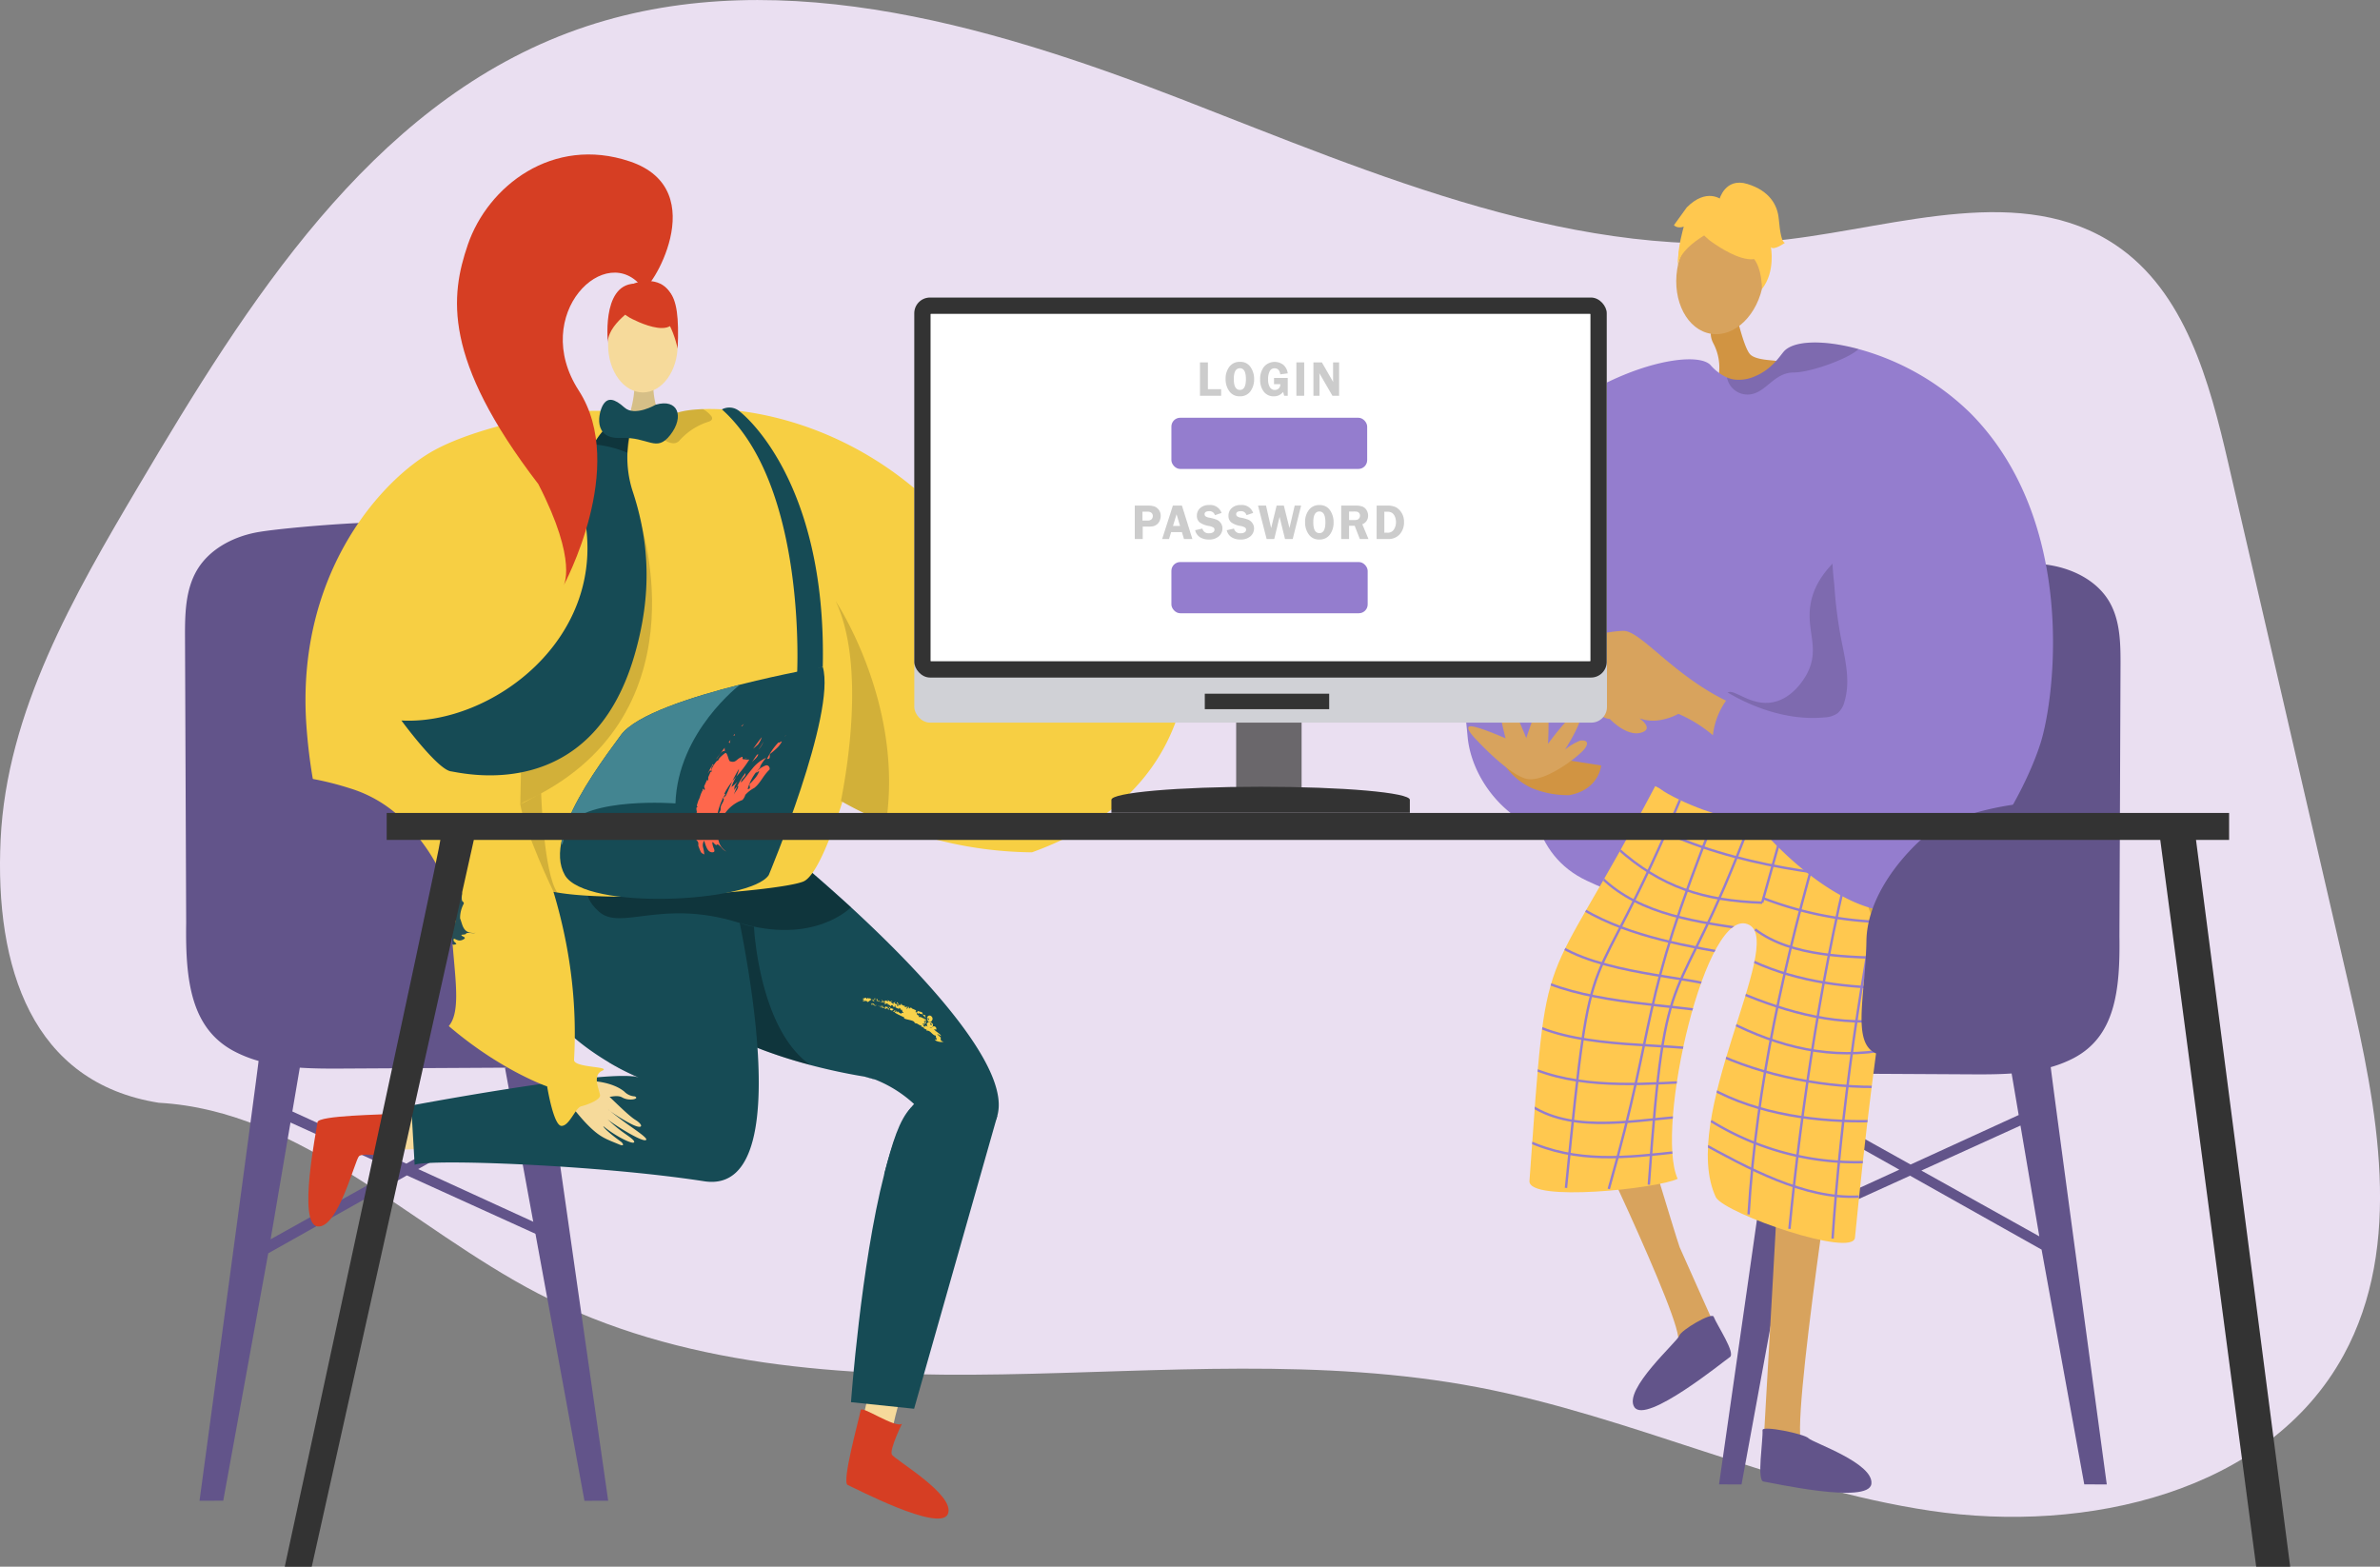 <svg xmlns="http://www.w3.org/2000/svg" xmlns:xlink="http://www.w3.org/1999/xlink" width="479.206" height="315.442" viewBox="0 0 479.206 315.442"><rect x="0" y="0" width="479.206" height="315.442" fill="#808080" stroke="none"/><defs><style>.a,.k,.r{fill:none;}.b{fill:#eadff1;}.c{fill:#62548a;}.d{fill:#d8a35d;}.e{fill:#d19442;}.f{fill:#ffc84f;}.g{fill:#947dce;}.h{clip-path:url(#a);}.i,.s{opacity:0.3;}.j{opacity:0.5;}.k{stroke:#947dce;stroke-miterlimit:10;stroke-width:0.484px;}.l{opacity:0.15;}.m,.t{fill:#f6da9b;}.n{fill:#d63e23;}.o{fill:#164b55;}.p{fill:#fff;}.q{fill:#f8d24b;}.r{stroke:#f8d24b;stroke-linecap:round;stroke-linejoin:round;}.t{fill-rule:evenodd;}.u{fill:#d6bf87;}.v{fill:#f7cf43;}.w{fill:#438591;}.x{fill:#fe674c;}.y{fill:#274e55;}.z{fill:#333;}.aa{fill:#6a676b;}.ab{fill:#d0d1d6;}.ac{fill:#ccc;}</style><clipPath id="a"><path class="a" d="M1122.629,445.933c1.551.748.956.674,2.616,1.588,11.694,6.445,27.982,8.157,40.794,9.23,4.521.378,5.811-.626,9.459.417.057.016.065-.349-.053.013-2.456,7.575-2.974,10-4.7,19.245-3.4,18.259-6.037,41.508-7.9,60.42-.4,4.082-25.868-4.7-27.985-8.08-7.588-15.932,13.878-51.008,6.718-54.874-8.71-4.7-19.089,41-14.434,51.106-3.942,1.976-30.148,4.762-29.838.435C1100.994,474.025,1099.156,490.44,1122.629,445.933Z" transform="translate(-1097.312 -445.933)"/></clipPath></defs><g transform="translate(-811.352 -298.961)"><path class="b" d="M843.334,521c-25.509-4.032-33.079-27.191-31.858-52.987s14.741-49.185,27.9-71.409c21.729-36.711,46.364-75.941,86.274-91.005,39.619-14.954,83.912-2.042,123.4,13.264s80.38,33.347,122.422,28.274c22.357-2.7,47.126-11.4,65.833,1.139,14.053,9.418,18.9,27.48,22.71,43.964l24.283,105.19c5.712,24.743,11.109,52.118-1.077,74.4-15.137,27.675-51.9,35.975-83.1,31.327s-60.216-18.969-91.2-24.874c-31.412-5.986-63.723-3.141-95.7-2.6S948.08,574.139,919.7,559.4c-25.573-13.287-47.6-36.8-76.37-38.4" transform="translate(0)"/><g transform="translate(1104.776 335.739)"><g transform="translate(52.697 177.853)"><path class="c" d="M1144.757,498.258c-.191,1.986-12.011,84.239-12.011,84.239l4.533.019,15.187-82.744Z" transform="translate(-1132.746 -498.258)"/></g><g transform="translate(59.813 76.599)"><path class="c" d="M1191.151,507l1.423,8.367-21.769,9.967-22.521-12.562-.948,1.684,21.2,11.915L1142.5,538.293l.7,1.779,27.5-12.489,26.486,14.884,8.592,47.263,4.533.019s-11.108-82.04-11.282-84.028h0a24.008,24.008,0,0,0,4.629-1.824c8.266-4.356,9.37-13.409,9.2-24.56q.11-27.2.221-54.4c.018-4.5-.031-9.255-2.363-13.1-2.318-3.824-6.6-6.126-10.983-7.024s-8.909-.563-13.365-.18l-23.1,73.012c-7.265,2.133-13.995,5.266-19.068,10.5a16.164,16.164,0,0,0-4.733,8.444,8.744,8.744,0,0,0,3.46,8.614c2.549,1.7,5.9,1.786,9.03,1.8l30.864.17C1185.575,507.191,1188.384,507.191,1191.151,507Zm1.783,10.485,3.793,22.309-23.749-13.247Z" transform="translate(-1139.354 -404.238)"/></g><path class="d" d="M1156.787,503.618s-10.72,69.013-7.889,70.379c5.077,2.482,25.04,10.8,2.677,7.915-11.572.008-10.582-2.486-10.641-4.651-.048-1.768,3.784-63.871,3.582-68.73-.045-1.088-.073-1.746-.073-1.746Z" transform="translate(-1079.42 -319.993)"/><g transform="translate(22.939 175.669)"><path class="d" d="M1105.114,503.122s23.374,48.251,21.446,50.733c-3.442,4.483-17.619,20.817,1.123,8.282,10.365-5.142,8.371-6.936,7.46-8.9-.743-1.607-6.223-13.891-8.2-18.334-.444-1-11.795-38.673-11.795-38.673Z" transform="translate(-1105.114 -496.23)"/><path class="c" d="M1132.9,545.135c-.379-.939-6.615,2.739-6.922,3.854s-11.373,10.835-9.036,14.367,18.043-9.289,19.233-10.084S1133.649,546.981,1132.9,545.135Z" transform="translate(-1104.229 -492.479)"/></g><path class="c" d="M1140.907,566.367c-.078-1.01,8.5.77,9.271,1.633s13.172,4.982,12.65,9.186-20.292-.289-21.712-.472S1141.06,568.352,1140.907,566.367Z" transform="translate(-1079.456 -315.189)"/><path class="e" d="M1136,356.684c.258.639,1.792,7.76,3.118,9.165s5.645,1.1,5.493,1.486-3.242,7.723-8.595,8.284-3.76-3.38-3.76-3.38a10.5,10.5,0,0,0-.542-8.6C1129.35,359.11,1136,356.684,1136,356.684Z" transform="translate(-1080.168 -331.298)"/><g transform="translate(42.449)"><ellipse class="d" cx="11.799" cy="8.765" rx="11.799" ry="8.765" transform="translate(0 29.077) rotate(-81.107)"/><g transform="translate(1.172)"><g transform="translate(0.655 3.126)"><path class="f" d="M1131.107,344.457s13.692,10.582,11.323-3.289C1140.791,331.572,1121.813,336.963,1131.107,344.457Z" transform="translate(-1124.648 -336.014)"/><path class="f" d="M1134.056,341.644s-9.161,3.577-9.129,8.629c0,0,.473-15,8.869-14.041s11.5,2.264,8.3,17.694C1142.1,353.926,1141.629,341.173,1134.056,341.644Z" transform="translate(-1124.927 -336)"/></g><path class="f" d="M1132.81,336.507s1.145-4.513,5.645-3.133,6.062,4.289,6.31,6.989.6,4.751,1.256,4.856c0,0-2.28,1.633-2.835.879,0,0,.969,4.938-1.8,8.424,0,0,.079-6.037-3.106-7.209S1132.81,336.507,1132.81,336.507Z" transform="translate(-1123.666 -333.111)"/><path class="f" d="M1133.891,336.344s-2.98-2.469-6.984,1.549l-2.588,3.58s.556.753,1.973.313c0,0-1.322,4.476-1.1,7.156l3.175-7.491Z" transform="translate(-1124.319 -332.92)"/></g></g><path class="g" d="M1187.606,454.248c-.631,4.531-8.268,7.3-13.918,14.992-2.738,3.729-10.068,6.691-16.583,6.931-16.008.615-28.985,2.123-48.268-6.931-22.179-10.413-5.144-49.012-6.428-53.362-1.687-5.747,29.525-22.385,31.547-23.053s32.922-2.59,33.813-2.293S1189.383,441.466,1187.606,454.248Z" transform="translate(-1082.772 -328.696)"/><g transform="translate(14.536 121.502)"><g class="h"><path class="f" d="M1122.629,445.933c1.551.748.956.674,2.616,1.588,11.694,6.445,27.982,8.157,40.794,9.23,4.521.378,5.811-.626,9.459.417.057.016.065-.349-.053.013-2.456,7.575-2.974,10-4.7,19.245-3.4,18.259-6.037,41.508-7.9,60.42-.4,4.082-25.868-4.7-27.985-8.08-7.588-15.932,13.878-51.008,6.718-54.874-8.71-4.7-19.089,41-14.434,51.106-3.942,1.976-30.148,4.762-29.838.435C1100.994,474.025,1099.156,490.44,1122.629,445.933Z" transform="translate(-1097.312 -445.933)"/><g class="i" transform="translate(46.125 7.624)"><path d="M1140.375,453.084s-.253.025-.233-.048S1140.378,453.08,1140.375,453.084Z" transform="translate(-1140.141 -453.012)"/><path class="j" d="M1140.435,453.084a206.561,206.561,0,0,0,22.176,3.121c4.785.336,5.835-.592,9.578.391.059.015.017-.2-.078.084a119.365,119.365,0,0,0-4.606,18.581,4.745,4.745,0,0,1-.731-.216,7.58,7.58,0,0,1-3.644-3.191,12.54,12.54,0,0,1-1.214-3.189A34.427,34.427,0,0,0,1140.435,453.084Z" transform="translate(-1140.118 -453.007)"/></g><path class="k" d="M1117.575,452.042c16.893,9.238,34.732,11,53.719,12.914" transform="translate(-1095.752 -445.463)"/><path class="k" d="M1142.891,468.516c-11.715-.406-20.353-3.09-29.122-10.97" transform="translate(-1096.045 -445.04)"/><path class="k" d="M1140.906,466.854a72.594,72.594,0,0,0,26.948,4.866" transform="translate(-1093.957 -444.323)"/><path class="k" d="M1109.426,461.579c7.319,8.537,19.109,10.259,29.562,11.805" transform="translate(-1096.38 -444.729)"/><g transform="translate(-2.986 1.333)"><g transform="translate(10.33)"><path class="k" d="M1127.7,447.171c-19.605,46.859-17.976,23.48-23.569,79.57" transform="translate(-1104.131 -447.171)"/><path class="k" d="M1133.658,451.317c-15.823,39.6-11.41,39.918-21.524,75.31" transform="translate(-1103.515 -446.852)"/><path class="k" d="M1140.063,452.637c-15.331,40.874-16.983,23.879-20.44,73.031" transform="translate(-1102.939 -446.75)"/><path class="k" d="M1145.115,453.521c-1.414,5.108-2.883,10.2-4.3,15.3" transform="translate(-1101.309 -446.682)"/><path class="k" d="M1152.886,454.9c-7.314,25.159-13.052,50.484-14.614,76.576" transform="translate(-1101.504 -446.576)"/><path class="k" d="M1159.231,455.754c-6.332,23.429-10.991,54.4-13.32,78.568" transform="translate(-1100.917 -446.511)"/><path class="k" d="M1165.637,456.682c-5.721,22.5-10.166,56.264-11.659,79.534" transform="translate(-1100.296 -446.439)"/></g><path class="k" d="M1104.147,466.877c9.016,6.671,20.738,9.018,31.51,10.922" transform="translate(-1093.8 -445.655)"/><path class="k" d="M1099.225,472.471c5.746,8.2,25.3,9.365,33.415,11.185" transform="translate(-1094.178 -445.225)"/><path class="k" d="M1095.661,480.1c8.977,6.357,25.773,6.925,36.136,8.348" transform="translate(-1094.453 -444.637)"/><path class="k" d="M1094.539,488.247c8.1,6.971,25.9,6.189,35.608,7.267" transform="translate(-1094.539 -444.011)"/><path class="k" d="M1095.086,497.358c9.728,5.481,22.579,4.775,33.309,4.229" transform="translate(-1094.497 -443.31)"/><path class="k" d="M1096.161,504.612c8.4,6.968,21.4,4.185,31.189,3.449" transform="translate(-1094.414 -442.752)"/><path class="k" d="M1096.761,512.183c10.079,4.676,20.146,3.479,30.837,2.273" transform="translate(-1094.368 -442.169)"/><path class="k" d="M1139.494,472.723c7.39,5.646,19.169,5.575,27.869,5.8" transform="translate(-1091.08 -445.205)"/><path class="k" d="M1137.631,478c9.006,4.529,19.087,6,29.043,6.1" transform="translate(-1091.224 -444.799)"/><path class="k" d="M1134.656,483.675c9.826,4.355,20.489,7.667,31.282,6.492" transform="translate(-1091.453 -444.363)"/><path class="k" d="M1132.82,489.036c10.061,5.453,20.527,8.569,31.948,6.929" transform="translate(-1091.594 -443.95)"/><path class="k" d="M1131.465,495.574c10.083,4.924,23.492,7.485,34.718,7.059" transform="translate(-1091.698 -443.447)"/><path class="k" d="M1131.084,502.367c9.57,5.359,21.875,6.965,32.734,6.664" transform="translate(-1091.727 -442.924)"/><path class="k" d="M1131.261,508.555a55.587,55.587,0,0,0,33.1,8.149" transform="translate(-1091.714 -442.448)"/><path class="k" d="M1129.113,512.423c9.558,5.239,21.132,11.628,32.06,11.044" transform="translate(-1091.879 -442.151)"/></g></g></g><path class="l" d="M1134.343,430.678c1.212-1.058,4.636,2.825,9.218,1.888,4.259-.871,6.592-5.31,6.885-5.885,2.6-5.114-.38-8.615.667-14.1.648-3.4,2.913-7.928,10.216-12.548,3.25,26.218,5,40.31,5,40.311h0l-27.207,2.332C1133.8,433.82,1133.588,431.337,1134.343,430.678Z" transform="translate(-1079.951 -327.963)"/><path class="g" d="M1201.233,443.71c-3.327,10.415-13.227,27.339-23.451,32.306a15.924,15.924,0,0,1-3.942,1.326c-12.277,2.42-33.2-16.516-41.755-36.211,2.663-4.048,1.039-5.2,3.7-9.248,6.224,4.32,14.273,7.322,21.923,6.6a5.052,5.052,0,0,0,2.637-.812,4.56,4.56,0,0,0,1.438-2.408c1.151-3.874.254-7.933-.525-11.778a87.169,87.169,0,0,1-1.528-11.593c-.047-.738-.732-5.814-.105-6.207-9.641,6.07-38.19-1.278-47.831,4.791-3.687,2.319,11.54,18.06,7.853,20.379-5.884,31.021-3.825,23.408-7.853,31.09-14.208,2.823-24.915-9-25.9-19.54-1.873-20.013-5.874-36.72,7.1-54.191,13.869-18.671,37.845-24.544,41.755-20.729a9.754,9.754,0,0,0,3.358,2.557,6.037,6.037,0,0,0,1.38.4,7.776,7.776,0,0,0,4.144-.594c3.486-1.39,5.194-4.213,5.926-5.035,1.978-2.239,7.964-2.42,15.067-.489a51.6,51.6,0,0,1,22.538,12.93C1208.708,399.032,1204.178,434.478,1201.233,443.71Z" transform="translate(-1083.814 -330.812)"/><path class="e" d="M1105.643,448.175a19.255,19.255,0,0,1-7.542-1.43,13.5,13.5,0,0,1-5.138-4.158l8.376-2.08,10.735,1.691S1111.69,447.07,1105.643,448.175Z" transform="translate(-1083.11 -324.849)"/><path class="d" d="M1087.66,438.093s6.176,6.7,9.817,7.672,10.727-4.551,11.832-6.046,0-1.755-.91-1.626a11.6,11.6,0,0,0-3.055,1.821s4.16-6.5,3.055-7.542-6.477,6.372-6.477,6.372.5-9.363-.61-9.429-3.771,8.282-3.771,8.282-3.446-8.866-5.007-8.866.845,8.907.845,8.907-6.046-2.667-7.217-2.406S1087.66,438.093,1087.66,438.093Z" transform="translate(-1083.656 -325.755)"/><path class="l" d="M1160.75,364.322c-2.19,2.016-9.757,4.712-13.073,4.712-4.217,0-5.7,4.516-9.4,4.441a4.193,4.193,0,0,1-4.043-3.439,6.037,6.037,0,0,0,1.38.4,7.776,7.776,0,0,0,4.144-.594c3.486-1.39,5.194-4.213,5.926-5.035C1147.661,362.572,1153.647,362.391,1160.75,364.322Z" transform="translate(-1079.935 -330.812)"/><path class="d" d="M1136.522,430.961c-.12-.058-.241-.116-.359-.174-10.489-5.246-16.884-13.876-20.268-13.876s-12.944,2.241-13.7,3.511,1.777,2.284,3.172,2.411a20.646,20.646,0,0,0,4.314-.508s-1.4,2.665-2.538,5.077,1.27,4.187,2.031,4.441c0,0,2.157,2.791,3.933,2.791,0,0,3.3,3.556,6.218,2.794s-.253-2.921-.253-2.921a7.93,7.93,0,0,0,4.06.381,12.249,12.249,0,0,0,3.807-1.27,27.733,27.733,0,0,1,6.938,4.309A14.957,14.957,0,0,1,1136.522,430.961Z" transform="translate(-1082.411 -326.664)"/><g transform="translate(81.394 124.669)"><path class="c" d="M1164.13,499.919c-7.437-.49-3.94-11.164-3.756-23.05.114-7.452,5.066-14.763,10.468-19.9a25.451,25.451,0,0,1,9.482-5.294,58.918,58.918,0,0,1,28.757-1.847S1223.157,503.812,1164.13,499.919Z" transform="translate(-1159.393 -448.874)"/></g></g><g transform="translate(848.607 330.065)"><g transform="translate(0 74.055)"><path class="c" d="M877.835,506.6l32.529-.179c3.3-.018,6.831-.1,9.517-1.9a9.217,9.217,0,0,0,3.646-9.08c-.526-3.367-2.549-6.383-4.988-8.9-5.347-5.519-12.44-8.821-20.1-11.07l-10.377-78.8c-4.7-.4-23.436,1.091-28.053,2.038s-9.132,3.372-11.575,7.4c-2.457,4.054-2.509,9.068-2.49,13.807q.116,28.67.233,57.34c-.178,11.752.985,21.293,9.7,25.883a25.248,25.248,0,0,0,4.878,1.923h0c-.184,2.095-11.89,88.561-11.89,88.561l4.777-.019L862.7,543.8l27.915-15.687L919.6,541.272l.738-1.875-27.447-12.566,22.346-12.557-1-1.776L890.5,525.738l-22.944-10.5,1.5-8.818C871.972,506.618,874.933,506.618,877.835,506.6Zm10.372,20.415-25.029,13.961,4-23.513Z" transform="translate(-845.946 -396.608)"/><g transform="translate(64.418 108.218)"><path class="c" d="M913.886,497.095c.2,2.094,12.659,88.785,12.659,88.785l-4.777.019-16.006-87.207Z" transform="translate(-905.762 -497.095)"/></g></g><g transform="translate(24.254)"><g transform="translate(108.895 242.977)"><path class="m" d="M981.572,557.012s-4.847,14.2-2.548,16.187c4.114,3.606,20.66,16.417.488,8.151-10.82-2.857-9.26-4.971-8.764-7.033.4-1.687,3.306-14.538,4.355-19.185.235-1.04.376-1.67.376-1.67Z" transform="translate(-969.522 -553.462)"/><path class="n" d="M972.484,562.6c.184-.975,6.995,3.758,8.313,2.74,0,0-2.549,5.2-2.047,6.212s12.848,8.105,11.288,11.953-18.9-5.3-20.177-5.821S972.122,564.519,972.484,562.6Z" transform="translate(-969.583 -552.769)"/></g><g transform="translate(0.575 193.154)"><path class="m" d="M894.553,514.385s-14.983-.7-16.256,2.061c-2.318,4.956-10.013,24.414-7.693,2.739-.27-11.188,2.195-10.278,4.314-10.376,1.732-.081,14.883-.873,19.639-1.16l1.708-.1Z" transform="translate(-868.911 -507.172)"/><path class="n" d="M886.066,507.2c.988-.095-1.663,7.766-.317,8.747,0,0-5.709-1-6.536-.236s-4.207,14.6-8.337,14.171-.177-19.625-.029-21S884.124,507.385,886.066,507.2Z" transform="translate(-869.001 -507.198)"/></g><path class="o" d="M1002.733,510.782a6.059,6.059,0,0,1-.615,1.712c-2.82,5.288-9.832,8.185-18.372,9.854-1.27.248-2.573.463-3.9.668,1.657-6.451,3.661-11.717,6.019-14.14a25.246,25.246,0,0,0-7.839-4.932l-2.09-.582c-1.808-.291-5.977-1.023-10.941-2.337-.431-.118-.884-.237-1.336-.366-2.056-.571-4.232-1.238-6.419-2.014a60.122,60.122,0,0,1-9.66-4.308c-.474-.269-.948-.549-1.4-.84a27.214,27.214,0,0,1-4.976-3.866c-10.338-10.349-3.94-23.154-3.94-23.154l25.21-6.6S1006.038,495.6,1002.733,510.782Z" transform="translate(-863.324 -317.685)"/><g transform="translate(112.136 169.769)"><path class="p" d="M980.34,487.68c-.04-.184-.237-.336-.336-.093a.466.466,0,0,0,.022-.479c-.065.161-.182.06-.263.01.121-.084.226-.061.439-.016.028.424.629.054.628.51C980.673,487.64,980.449,487.834,980.34,487.68Z" transform="translate(-972.04 -485.363)"/><path class="p" d="M979.143,488.309l.015-.107.239.28C979.369,488.378,979.2,488.2,979.143,488.309Z" transform="translate(-972.088 -485.275)"/><path class="q" d="M978.37,487.7c-.044.188-.241.228-.3.392.15-.355-.214-.171-.331-.27l.054-.3c.21-.146.506.073.8.161Z" transform="translate(-972.196 -485.331)"/><path class="p" d="M978.016,487.793l-.018-.211C978.054,487.658,978.213,487.754,978.016,487.793Z" transform="translate(-972.176 -485.323)"/><path class="p" d="M978.555,486.955c.23.066-.181.064.018.211C978.518,487.09,978.437,487.042,978.555,486.955Z" transform="translate(-972.138 -485.371)"/><path class="q" d="M977.49,487.127c.139.1.28.2.418.312l-.241.044Z" transform="translate(-972.215 -485.358)"/><path class="q" d="M977.3,487.708a.127.127,0,0,0,.147-.171c-.252.154-.238-.192-.464-.067l.113.15c-.108.222-.221-.353-.367.058-.093-.364.284-.29.1-.593a1.019,1.019,0,0,0,.671.157c-.093.06-.111.034-.222.071.143.068.294.267.455.36C977.532,487.9,977.5,487.612,977.3,487.708Z" transform="translate(-972.275 -485.361)"/><path class="q" d="M976.569,487.488c-.166-.04-.415-.12-.344-.445.249-.158.183.113.211.27.067-.032.234.006.229-.18C976.618,487.192,976.685,487.4,976.569,487.488Z" transform="translate(-972.313 -485.368)"/><path class="q" d="M975.947,487.322l-.016-.318.058.074.08-.195c0,.054-.079.434.088.47C976.019,487.474,976.057,487.284,975.947,487.322Z" transform="translate(-972.335 -485.376)"/><path class="q" d="M976.391,486.022c-.159.1-.194-.008-.293-.131.167.091.42.172.431.3l0-.053a1.638,1.638,0,0,1,.158.436C976.583,486.323,976.158,486.5,976.391,486.022Z" transform="translate(-972.322 -485.453)"/><path class="q" d="M976.592,486.081l-.07-.207Z" transform="translate(-972.29 -485.454)"/><path class="q" d="M975.51,487.066l.276,0-.09.063Z" transform="translate(-972.367 -485.363)"/><path class="q" d="M976.065,486.408c-.213-.032.186-.179,0-.24-.04-.048.271.107.238.243C976.234,486.443,976.168,486.185,976.065,486.408Z" transform="translate(-972.33 -485.432)"/><path class="q" d="M975.364,487.053l-.127-.281Z" transform="translate(-972.388 -485.385)"/><path class="q" d="M974.894,487.031l.011-.162c-.237.056-.432-.239-.681.032.095-.171.045-.406.236-.4-.006.108.056.126.006.239.086-.011.115-.148.182-.183.072.2.31.149.362.327-.039-.047-.062-.018-.105-.013.126.33.382-.288.327.173C975.2,486.885,974.971,487.127,974.894,487.031Z" transform="translate(-972.466 -485.406)"/><path class="q" d="M975.185,486.1l.2,0c.014-.215-.211-.082-.177-.272.049-.112.244-.109.208-.211-.139.47.232.107-.039.59.2.139.168-.257.4-.148l-.021.269C975.529,486.11,975.409,486.307,975.185,486.1Z" transform="translate(-972.392 -485.474)"/><path class="q" d="M974.68,485.95l-.135.124.118-.2c-.379-.17-.9.652-1.091.452-.2-.388-.609-.034-.893-.173-.087-.236.173-.068.225-.179.071-.383-.2.15-.177-.176.062-.274.4-.192.575-.312.1.074.073.156.06.319.075-.14.2-.15.28-.29.167.284.418-.072.576.226.138-.179-.161-.094-.074-.1l.125.045-.025.028c.1.264.48.179.636.08-.11.04-.225.187-.145.284l.163-.206.1.415C974.914,486,974.569,486.392,974.68,485.95Z" transform="translate(-972.586 -485.484)"/><path class="q" d="M974.9,485.6c.3-.037-.15.338.175.326l-.294-.125Z" transform="translate(-972.423 -485.475)"/><path class="p" d="M973.565,485.763l-.18.121C973.56,485.575,973.623,486.081,973.565,485.763Z" transform="translate(-972.531 -485.463)"/><path class="p" d="M973.116,485.62l-.026.325-.068-.21Z" transform="translate(-972.559 -485.474)"/><path class="q" d="M972.6,485.851c-.051-.183.105-.279.206-.206C972.7,485.626,972.609,485.744,972.6,485.851Z" transform="translate(-972.592 -485.473)"/><path class="q" d="M973.7,486.553a.215.215,0,0,0,.079.016Z" transform="translate(-972.506 -485.402)"/><path class="q" d="M973.654,486.543l.052.011A.191.191,0,0,0,973.654,486.543Z" transform="translate(-972.51 -485.403)"/><path class="q" d="M978.522,488.188a.25.25,0,0,0,.091.058l-.088-.059Z" transform="translate(-972.136 -485.276)"/><path class="q" d="M978.827,487.857c-.1-.258-.368.367-.594.117a3.079,3.079,0,0,0,.314.243C978.828,487.989,978.485,488.011,978.827,487.857Z" transform="translate(-972.158 -485.306)"/><path class="q" d="M976.705,486.661l-.006-.013C976.685,486.631,976.69,486.645,976.705,486.661Z" transform="translate(-972.277 -485.395)"/><path class="p" d="M985.57,491.456l-.041.078.2-.017Z" transform="translate(-971.597 -485.025)"/><path class="p" d="M985.5,491.574l-.329.01c.484.281.964.572,1.44.868l.013-.132C986.724,492.191,985.392,491.668,985.5,491.574Z" transform="translate(-971.624 -485.015)"/><path class="p" d="M985.5,491.45c.03-.4-.3-.015-.355-.336.037.214.029.426.186.407Z" transform="translate(-971.626 -485.051)"/><path class="r" d="M985.339,490.615c-.114.02-.137-.167-.208-.144C985.028,490.732,985.253,490.611,985.339,490.615Z" transform="translate(-971.629 -485.1)"/><path class="q" d="M985.589,489.632a.069.069,0,0,0-.035-.023.413.413,0,0,1,.014.067Z" transform="translate(-971.595 -485.167)"/><path class="q" d="M985.571,489.671l-.057.111A.105.105,0,0,0,985.571,489.671Z" transform="translate(-971.598 -485.162)"/><path class="q" d="M985.578,489.631a.512.512,0,0,1-.032-.166h.044c-.033-.054-.07-.188-.126-.138.1.031.065.109-.015.265l-.164-.06C985.12,489.916,985.429,489.583,985.578,489.631Z" transform="translate(-971.619 -485.189)"/><path class="r" d="M985.146,489.29l.046.294C985.343,489.405,985.206,489.32,985.146,489.29Z" transform="translate(-971.626 -485.191)"/><path class="q" d="M984.813,489.4c.005.08.169.14.026.187,0,.055.038.061.069.076C984.831,489.56,985.059,489.363,984.813,489.4Z" transform="translate(-971.652 -485.183)"/><path class="q" d="M984.9,489.645a.105.105,0,0,0,.04.034A.093.093,0,0,0,984.9,489.645Z" transform="translate(-971.645 -485.164)"/><path class="r" d="M985.954,491.305a.1.1,0,0,0-.054.074Z" transform="translate(-971.568 -485.036)"/><path class="q" d="M984.415,489.46l-.06-.028a.145.145,0,0,1,.042.034Z" transform="translate(-971.687 -485.18)"/><path class="q" d="M988.653,494.321a.885.885,0,0,1-.652-.4c.159-.251-.069-.139.075-.418.135.1-.114-.1-.361-.327s-.5-.467-.347-.458v.159l.083-.311c-.181-.014-.5.092-.505-.12-.074.069,1.2.706,1.1.761.3-.252-1.471-1.258-1.442-1.418l-.112.154c-.124-.3-.135-.616-.26-.836l-.152.178c.173.01.137.167.228.331-.222-.17-.334-.07-.5-.211.148-.258.228-.041.074-.316-.127.073-.127.445-.306.277-.29-.067-.032-.424-.242-.565l.2-.019c-.075-.055-.2-.193-.352-.092a.413.413,0,0,1,.114.559c-.062-.108-.322-.116-.4-.171l-.046.21c-.18.126-.095-.163-.29-.062-.052-.161.2-.232.183-.338-.055.051-.313.043-.323-.116.252-.364.186.244.515-.064l-.233-.034c.075-.448.312.17.409-.171.058-.476-.507.222-.383-.359.141-.049.441.1.475-.062-.179.089-.111-.223-.229-.348l-.266.09c-.011-.16.05-.131.148-.181-.37.094-.672-.387-1.174-.291-.187-.163.058-.185.028-.372-.231.181-.331-.111-.453-.164-.044,0,0-.265.084-.345l.234.293c.046-.133.191-.317.286-.235-.3.42.565-.068.332.46l.112-.237.307.352-.027.026c.038-.078.246.321.507.334-.021-.11-.423-.2-.083-.35-.089-.214-.481-.144-.72-.389l.135-.13c-.194-.377-.743-.284-1.06-.5l0,.266c-.159.026-.4.131-.422-.108.14.08.124-.08.142-.185-.14-.213-.492-.216-.723-.426a.179.179,0,0,1-.035.081l-.223-.263c-.151-.025-.255.084-.4.193-.036-.053-.161-.1-.056-.212.032,0,.065,0,.075.019-.034-.306-.131.026-.246-.2.048.265-.172.269-.248.484-.169-.183.143-.376.159-.482-.308,0-.419.167-.694.1.04-.135.22-.009.3-.144-.088,0-.169-.046-.161-.1l.2-.033a1.026,1.026,0,0,1-.866-.262l.051-.056-.187-.072-.035.268c-.074-.1-.27.064-.243-.151l.044,0-.093-.129.029.292c-.2.033-.218-.546-.5-.613-.188.3.4.3.263.729-.114.033-.289.043-.3-.089.057-.109.12-.086.183-.064-.138-.31-.62-.1-.616-.523l.225-.066c-.183-.123-.487.268-.458,0l-.01.481c-.12-.288-.4-.35-.526-.578.09-.246.272.113.278.059l-.021-.211c-.352.027-.144.117-.558.122l.059-.164c-.215.2-.354-.4-.4.084l.136-.064-.083.193-.364-.292c-.014.162-.2.043-.218.258l-.088-.233c-.172.255.157.439.094.659-.054.126-.12.083-.148.052.1.277.377-.176.562-.113l.023.212.088-.247a.644.644,0,0,1,.051.368c.307-.264.346.209.644.241-.169-.228.235-.174.222-.253.125.045.256.6.48.342.118-.086-.081-.234.112-.219a.194.194,0,0,1,.005.318,4.033,4.033,0,0,0,.8.357l0-.186c.225-.062.3.227.309.439.052-.056.044,0,.058-.109.328-.172.134.445.509.535-.118.215-.284.17-.348.014l-.083.268a1.784,1.784,0,0,1-.8-.574l.032.238c-.355.256-.012-.4-.375-.087-.11-.152.163-.091.1-.244-.135.031-.158.457-.339.4.6.4,1.346.689,2,1.039-.009.053-.052.054-.095.056.038.226.631.308,1.178.445s1.06.3.927.644c.08-.08.025-.239.159-.158a.312.312,0,0,1-.084.211c.53-.179.818.429,1.36.415-.066.1,0,.212-.041.291.276-.179.382.222.593.149l-.11.1.425.223c-.012.053-.07.025-.113.024.061.107.156-.023.224-.125l.043.372c.795-.146,1.1.922,1.873,1-.027.263,0,.4.144.513l-.113.018c.057.268.071-.1.156.064.014.185-.157.332-.213.143-.12.027-.114.127-.088.21A2.348,2.348,0,0,0,988.653,494.321Z" transform="translate(-972.276 -485.448)"/></g><path d="M930.815,500.413a6.693,6.693,0,0,0-1.224-.223Z" transform="translate(-863.764 -314.584)"/><path class="s" d="M925.082,497.513a47.514,47.514,0,0,0,6.079,3.106,34.012,34.012,0,0,1,5.617-1.146C935.835,499.351,929.866,498.577,925.082,497.513Z" transform="translate(-864.111 -314.79)"/><path class="s" d="M940.877,480.869l4.977,11.872c.458.29.927.568,1.4.841a60.561,60.561,0,0,0,9.662,4.308c2.179.774,4.354,1.443,6.415,2.014a10.87,10.87,0,0,1,1.338.36c-10.405-7.245-11.368-27.844-11.368-27.844a14.568,14.568,0,0,1-2.862-.755c-3.913-1.284-10.023-1.643-10.656-1.917C938.82,469.329,940.877,480.869,940.877,480.869Z" transform="translate(-863 -316.927)"/><path class="o" d="M888.234,509.727l.692,11.94c2.9-1.244,36.87,0,58.291,3.309s4.941-62.113,4.941-62.113-26.847-24.141-38.979,1.979c-8.723,18.777,5.852,30.825,14.737,36.118A47.514,47.514,0,0,0,934,504.067a6.693,6.693,0,0,0-1.224-.223C923.966,502.988,888.234,509.727,888.234,509.727Z" transform="translate(-866.946 -318.238)"/><path class="s" d="M963.559,459.873l10.694,9.382s-7.453,7.785-22.807,3.044-23.534,1.716-27.907-2.131-1.379-6.247-1.379-6.247Z" transform="translate(-864.413 -317.686)"/><g transform="translate(48.927 182.877)"><path class="t" d="M921.987,501.065s4.12.086,6.635,2.111a3.186,3.186,0,0,0,2.141.992c1.073.474-1.1,1.05-2.563.2-1.19-.687-3.335.281-4.216.021s-3.111-1.414-3.28-2.056S921.987,501.065,921.987,501.065Z" transform="translate(-913.377 -497.394)"/><path class="t" d="M913.9,497.656c.541.3,7.453,2.372,9.945,4.643s5.979,5.883,7.512,6.831c1.8,1.115,1.552,2.041-.694.91a33.113,33.113,0,0,1-4.724-2.927c-.236-.239,1.456,1.178,3.423,2.6,2.09,1.513,4.464,3.057,4.216,3.453-.48.769-6.838-3.284-7.8-4.138a32.181,32.181,0,0,0,2.583,2.221c1.229.944,2.807,1.872,2.8,2.339,0,.736-3.72-1.092-6.195-3.147-.113.028.461.9,3.564,3.141.312.225.838,1.045-.416.518-2.637-1.108-3.853-1.39-6.478-4.09-2.559-2.633-4.732-6.134-7.165-7.487Z" transform="translate(-913.899 -497.656)"/></g><g transform="translate(160.877 31.559)"><path class="t" d="M1018.028,380.954c.1-.611-.325-7.814.953-10.934s3.477-7.633,3.843-9.4c.43-2.075,1.385-2.157,1.093.339a33.023,33.023,0,0,1-1.132,5.441c-.143.3.609-1.772,1.272-4.106.7-2.482,1.342-5.243,1.8-5.146.886.188-.742,7.549-1.213,8.751a32.4,32.4,0,0,0,1.2-3.187c.465-1.479.8-3.278,1.235-3.436.694-.25.25,3.868-.832,6.9.066.1.685-.74,1.729-4.424.1-.37.695-1.145.629.213-.137,2.857.015,4.1-1.622,7.487-1.6,3.306-4.141,6.548-4.577,9.3Z" transform="translate(-1017.838 -357.148)"/><path class="t" d="M1018.539,371.265s-1.33-3.9-.291-6.956a3.182,3.182,0,0,0,.2-2.351c.078-1.171,1.363.673,1.07,2.337-.237,1.354,1.408,3.037,1.465,3.954s-.262,3.407-.807,3.785S1018.539,371.265,1018.539,371.265Z" transform="translate(-1017.851 -356.806)"/></g><path class="u" d="M933.923,370.118s-.581,6.492,3.422,10.081-9.227,0-9.227,0,2.462-6.217,1.91-10.081S933.923,370.118,933.923,370.118Z" transform="translate(-863.878 -324.723)"/><ellipse class="m" cx="7" cy="9.551" rx="7" ry="9.551" transform="translate(60.933 28.81)"/><path class="v" d="M906.277,459.222h0v0A31.569,31.569,0,0,0,914.7,471.22c.2.168.4.321.6.465,8.2,3.912,48.109.994,53.393-1.134,2.382-.963,5.277-7.922,7.761-15.672,3.032-9.447,5.457-20.068,5.6-22.411.247-3.939-4.506-49.748-31.827-55.1a28.476,28.476,0,0,0-7.39-.446s-.259.153-.708.361a13.835,13.835,0,0,1-2.907.985,8.516,8.516,0,0,1-7.629-1.647c-3.129-2.7-27.557,1.31-38.084,7.592S866.5,409.336,868.66,439.275c4.142,57.411,48.465,72.524,48.465,72.524s1.265,7.893,2.87,7.945,2.816-3.655,3.977-3.939,3.883-1.271,3.8-2.24-1.652-3.979.412-4.908-5.737-.556-5.643-2.223c1.251-21.861-5.371-41.181-13.778-56.722" transform="translate(-868.467 -324.156)"/><path class="v" d="M937.194,382.742c2.727,15.4,15.535,56.961,15.535,56.961a69.161,69.161,0,0,0,18.3,15.065c.059.034.117.066.177.1a75.666,75.666,0,0,0,8.907,4.308,79.466,79.466,0,0,0,29.382,5.931c56.054-20.225,20.984-84.349,20.984-84.349.278-2.214,5.8-3.865,6.353-6.3s-4.421.223-5.246-.736.825-4.84-2.211-3.415-2.483,1.611-7.178,0,0,8.515,0,8.515c-13.911,18.128-16.477,36.921-16.853,41.252,0-.09,0-.184.007-.29-.164-.419-.328-.838-.492-1.248-.223-.548-.45-1.092-.681-1.624l0-.008s0-.008,0-.015a66.2,66.2,0,0,0-16.262-23.241c-16.375-14.838-35.042-18.108-44.67-17.776-3.329.114-5.577.658-6.279,1.3a.348.348,0,0,0-.078.1C936.521,377.86,936.678,379.835,937.194,382.742Z" transform="translate(-863.218 -324.6)"/><path class="o" d="M917.033,465.569c4.119,7.17,37.386,5.531,41.047,0,0,0,13.625-32.5,10.879-41.936,0,0-7.808,1.349-16.645,3.584-9.854,2.488-20.983,6.078-23.973,10.123-3.4,4.6-8.261,11.243-10.73,17.377l0,.008c-.23.579-.443,1.154-.63,1.721s-.345,1.115-.481,1.663v.012C915.808,460.929,915.847,463.5,917.033,465.569Z" transform="translate(-864.807 -320.474)"/><path class="o" d="M949.984,376.021s17.49,13.2,16.645,51.342l-5.176,1.667s2.1-38.152-15.129-53.5A3.154,3.154,0,0,1,949.984,376.021Z" transform="translate(-862.477 -324.203)"/><path class="w" d="M917.512,454.469c-.074.364-.149.712-.22,1.04,4.26-5.993,21.911-4.632,21.911-4.632.47-14.422,13.015-23.917,13.015-23.917-9.854,2.488-20.983,6.078-23.973,10.123-3.4,4.6-8.261,11.243-10.731,17.377Z" transform="translate(-864.711 -320.218)"/><path class="w" d="M917.362,453.47a4.7,4.7,0,0,0-.41.681,4.77,4.77,0,0,0-.481,1.663v.012C916.2,458.466,916.619,456.916,917.362,453.47Z" transform="translate(-864.78 -318.178)"/><path class="l" d="M968.65,451.585a76,76,0,0,0,9.084,4.4c3.587-23.722-9.76-44.06-10.129-44.615C973.317,423.586,970.211,443.67,968.65,451.585Z" transform="translate(-860.84 -321.417)"/><path class="l" d="M990.23,404.758c3.5,2.394,2.758,3.865,4.049,13.6s7.178,6.459,7.546,3.146a11.91,11.91,0,0,0-1.263-6.287l0-.008s0-.008,0-.015a66.2,66.2,0,0,0-16.262-23.241C981.929,393.977,987.112,402.626,990.23,404.758Z" transform="translate(-859.602 -322.911)"/><g transform="translate(78.256 114.67)"><path class="x" d="M955.409,440.058c.818-.582,1.5-1.318,2.2-1.918l-.835.718a4.029,4.029,0,0,0,.967-1.265c-.28-.042-.416.34-.69.185a13.639,13.639,0,0,0-2.288,3.305C955.616,441.2,955.138,440.3,955.409,440.058Z" transform="translate(-940.084 -434.07)"/><path class="x" d="M958.335,436.393c-.1.089-.2.179-.3.269A.777.777,0,0,0,958.335,436.393Z" transform="translate(-939.832 -434.162)"/><path class="x" d="M948.109,444.415a1.994,1.994,0,0,0-.33.339A1.407,1.407,0,0,0,948.109,444.415Z" transform="translate(-940.621 -433.544)"/><path class="x" d="M953.219,439.983a1.323,1.323,0,0,0-.263.088q-.546.754-1.046,1.572C952.3,441.072,953.012,440.732,953.219,439.983Z" transform="translate(-940.303 -433.885)"/><path class="x" d="M953.12,439.238a3.891,3.891,0,0,0,1.03-1.629A7.046,7.046,0,0,1,953.12,439.238Z" transform="translate(-940.21 -434.068)"/><path class="x" d="M942.912,446.892a.259.259,0,0,0-.142-.03.189.189,0,0,1-.092.022c-.053.3-.088.607-.126.909.057-.055.186-.074.219-.14C942.816,447.322,942.585,447.142,942.912,446.892Z" transform="translate(-941.023 -433.356)"/><path class="x" d="M948.193,444.3l.034.005.127-.106,0-.026A.729.729,0,0,0,948.193,444.3Z" transform="translate(-940.589 -433.563)"/><path class="x" d="M943.03,446.575a1.469,1.469,0,0,1-.265-.166l-.1.506a.447.447,0,0,1,.092-.018C942.878,446.83,942.849,446.625,943.03,446.575Z" transform="translate(-941.014 -433.391)"/><path class="x" d="M944,443.184c.064-.086.306-.043.38-.054a3.9,3.9,0,0,1,.149-.94c.075-.009.14-.093.292-.109a1.525,1.525,0,0,1-.088-.29q-.286.446-.548.929c-.179.316-.348.65-.508,1A3.249,3.249,0,0,0,944,443.184Z" transform="translate(-940.937 -433.746)"/><path class="x" d="M943.173,460.192a7.163,7.163,0,0,0-.234-1.4,1.751,1.751,0,0,1,.2-1.4c.352,1.014.656,2.36,1.654,2.345.5-.005.473-.309.332-.709a4.179,4.179,0,0,1-.349-1.28l.21.185c-.1-.09-.21-.185-.1-.27.214.187.4.542.743.622l.223-.169a3.2,3.2,0,0,1,.874.79,2.317,2.317,0,0,0,.913.683A3.508,3.508,0,0,1,946,456.072a13.174,13.174,0,0,1,1.231-4.009,7.334,7.334,0,0,1,3.626-2.859,2.553,2.553,0,0,0,.582-1.035,6.4,6.4,0,0,1,1.79-1.383c1.24-.955,1.777-2.453,3.035-3.653.251-.234-.123-1.242-.92-.8a4.709,4.709,0,0,0-1.767,1.317c.287.131.366-.247.646-.219a3.8,3.8,0,0,1-.767,1.274c.228-.25.466-.5.706-.742-.6.614-1.148,1.37-1.83,2-.225.261.41,1.05-.425,1.036a9.837,9.837,0,0,1,1.669-3.353l-.022-.01c.392-.409.706-.821,1.084-1.224-.146.1-.307.193-.365.342a8,8,0,0,1,1.353-2.042,7.379,7.379,0,0,0-2.821,2.236c-.775.922-1.437,1.91-2.235,2.728-.054-.822,1.04-1.074.891-1.9a14.075,14.075,0,0,0-1.667,2.708,1.229,1.229,0,0,1,.237-.124,1.952,1.952,0,0,1-.382.94,4.316,4.316,0,0,0-.523.841l-.057.166a1.515,1.515,0,0,1,.057-.166,14.874,14.874,0,0,1,.669-1.657,1.4,1.4,0,0,0-.521.729,1.506,1.506,0,0,1,.045-.82l.535-.924a4.782,4.782,0,0,1-1.211,1.11,12.228,12.228,0,0,1,.978-2.1c-.268.324-.547.644-.806.976-.3.646-.594,1.292-.88,1.945l.057-.061-.089.136-.344.761a1.849,1.849,0,0,1-.6.535l-.059.111c.121-.03.224-.024.206.135-.016.695-.734,1.156-.628,1.986a1.088,1.088,0,0,1-.268.68c.044.095-.011.118-.091.13l-.109.157a1.211,1.211,0,0,1-.207.4,2.2,2.2,0,0,1,.207-.4,1.63,1.63,0,0,1,.072-.152c-.089.011-.2.019-.228.1A13.445,13.445,0,0,1,946.9,448.9c-.1.026-.209.078-.274.09l.333-.2a6.687,6.687,0,0,1,.571-.894.874.874,0,0,1-.355.141,12,12,0,0,1,1.638-2.563,23.678,23.678,0,0,1,1.355-2.547,5.141,5.141,0,0,1-.549,1.571,23.044,23.044,0,0,0,2.621-3.437,4.394,4.394,0,0,1-1.307-.086c-.164-.153.092-.563-.188-.437-1.135.377-1.162,1.3-2.4.868-.325-.14-.5-1.815-.932-1.668a7.584,7.584,0,0,0-1.2,1.053,4.629,4.629,0,0,1-.3.5c0,.033-.078.027-.172.024a6.341,6.341,0,0,0-.991,1.454l-.158.394a.75.75,0,0,0,.128.3,1,1,0,0,0-.3.116c-.143.354-.3.694-.448,1.03-.009.233,0,.47-.021.688-.067-.042-.142-.122-.228-.125l-.568,1.255a1.422,1.422,0,0,0,.191.653c-.839.151-.923,1.382-1.284,2.1l-.024-.01c-.14.379-.256.773-.372,1.173a1.487,1.487,0,0,0,.165.256c-.143.06-.18.163-.25.195a4.075,4.075,0,0,0,.13.96c-.071.032-.312.069-.344.174a3.342,3.342,0,0,1-.149.618c-.035.239-.053.488-.067.739a10.034,10.034,0,0,0,0,1.26,10.742,10.742,0,0,0,.133,1.246,1.578,1.578,0,0,0,.306.064c-.152.112-.058.294-.141.4a.235.235,0,0,1,.142-.023c-.2.355.067.44.146.767-.007.073-.121.14-.155.212.01.037.017.072.029.109.5.375.335.731.369,1.143.162.4.3.795.487,1.178C942.6,459.939,942.939,460.015,943.173,460.192Z" transform="translate(-941.133 -433.905)"/><path class="x" d="M942.547,447.828c-.048.393-.066.8-.091,1.188C942.589,448.63,942.86,448.351,942.547,447.828Z" transform="translate(-941.031 -433.282)"/><path class="x" d="M947.021,439.4a1.428,1.428,0,0,1-.042-.664c-.571.746-1.151,1.493-1.709,2.295l.019.016C945.825,440.474,946.183,439.334,947.021,439.4Z" transform="translate(-940.814 -433.981)"/><path class="x" d="M942.761,446.862a.447.447,0,0,0-.092.018v0A.189.189,0,0,0,942.761,446.862Z" transform="translate(-941.014 -433.356)"/><path class="x" d="M950.965,440.684l.05-.067q-.263.187-.509.393A1.424,1.424,0,0,0,950.965,440.684Z" transform="translate(-940.412 -433.837)"/><path class="x" d="M952.159,439.126l.976-.851a4.93,4.93,0,0,0,.776-1.5C953.3,437.526,952.729,438.323,952.159,439.126Z" transform="translate(-940.284 -434.132)"/><path class="x" d="M947.79,437.959c.058-.2.094-.433.144-.646l-.342.476C947.675,437.813,947.733,437.9,947.79,437.959Z" transform="translate(-940.636 -434.091)"/><path class="x" d="M949.721,441.789l.085-.1-.376.123C949.5,441.817,949.617,441.791,949.721,441.789Z" transform="translate(-940.494 -433.754)"/><path class="x" d="M948.7,436.161l-.231.362a1,1,0,0,1,.312-.051A.783.783,0,0,1,948.7,436.161Z" transform="translate(-940.569 -434.179)"/><path class="x" d="M950.108,434.752a3.938,3.938,0,0,0,.345-.431c-.172.135-.346.279-.515.425C950.03,434.766,950.108,434.786,950.108,434.752Z" transform="translate(-940.455 -434.321)"/></g><g transform="translate(20.897 145.076)"><path class="y" d="M894.419,464.275a5.981,5.981,0,0,0-.547-1.288c.069.162.137.322.2.484a1,1,0,0,0-.576-.52c-.152.185.089.239-.149.432a4.186,4.186,0,0,0,1.576,1.252C895.4,464.064,894.487,464.436,894.419,464.275Z" transform="translate(-887.449 -462.525)"/><path class="y" d="M892.882,462.555c.026.059.054.115.084.169C892.958,462.651,892.946,462.584,892.882,462.555Z" transform="translate(-887.485 -462.555)"/><path class="y" d="M894.083,468.887a.612.612,0,0,0,.038.229A.325.325,0,0,0,894.083,468.887Z" transform="translate(-887.393 -462.068)"/><path class="y" d="M893.425,465.641a.71.71,0,0,0-.054.167c.215.21.449.414.7.616C893.829,466.186,893.9,465.735,893.425,465.641Z" transform="translate(-887.448 -462.318)"/><path class="y" d="M892.816,465.738a1.038,1.038,0,0,0-.8-.546A1.784,1.784,0,0,1,892.816,465.738Z" transform="translate(-887.552 -462.352)"/><path class="y" d="M892.324,472.371a.54.54,0,0,0-.114.084.242.242,0,0,1-.051.058c.129.062.261.123.4.181.011-.041.092-.123.08-.151C892.487,472.478,892.241,472.594,892.324,472.371Z" transform="translate(-887.541 -461.8)"/><path class="y" d="M894.06,468.821l.024-.023c0-.03,0-.059,0-.087l-.02,0A.264.264,0,0,0,894.06,468.821Z" transform="translate(-887.395 -462.081)"/><path class="y" d="M892.232,472.266c-.1.055-.193.111-.274.148.07.037.142.072.214.107.016-.018.032-.038.053-.057C892.268,472.384,892.136,472.382,892.232,472.266Z" transform="translate(-887.557 -461.808)"/><path class="y" d="M890.8,471.5c-.016-.04.158-.191.2-.237a1.755,1.755,0,0,1-.517-.1c.039-.047.021-.087.1-.183a2.147,2.147,0,0,1-.243.057,5.7,5.7,0,0,0,.6.683A.518.518,0,0,0,890.8,471.5Z" transform="translate(-887.681 -461.907)"/><path class="y" d="M897.163,476.371c-.058-.418-.8-.491-.478-1.128.551.183.982.638,1.857.184s-.239-.563-.376-.886l.225-.029c-.112.015-.225.029-.146-.066a2.473,2.473,0,0,0,.787-.1l.156-.19c.753-.182,1.115.11,1.867-.072-2.62.254-2.585-1.619-3.132-2.908a6.037,6.037,0,0,1,.75-2.985c.044-.176-.171-.4-.351-.549a3.267,3.267,0,0,1,.015-1.361c-.039-.929-.916-1.32-1.26-2.13-.069-.16-1.011.131-1.032.644a1.563,1.563,0,0,0,.158,1.157c.238-.193,0-.247.15-.433a1,1,0,0,1,.576.52l-.2-.482a6.01,6.01,0,0,1,.546,1.288c.068.162.978-.211.508.359a4.194,4.194,0,0,1-1.576-1.251l-.017.014a7.807,7.807,0,0,0-.406-.7c.009.095.005.2.088.235a2.5,2.5,0,0,1-.937-.813c-.319,1.485.922,2.174,1.176,3.331-.6-.008-.2-.74-.87-.653a5.949,5.949,0,0,0,.988,1.222.663.663,0,0,1,.053-.168c.475.095.4.545.642.784l.071.058a.544.544,0,0,1-.071-.058c-.246-.2-.479-.406-.695-.616a.4.4,0,0,0,.18.41.874.874,0,0,1-.518-.1c-.1-.141-.207-.281-.322-.413a1.285,1.285,0,0,1,.043.873,5.091,5.091,0,0,1-.857-.761c.072.19.14.381.21.571a9.327,9.327,0,0,1,.743.731l0-.043c.01.024.021.048.029.072.089.1.174.207.254.316a.673.673,0,0,1-.071.46c.009.018.016.037.026.054.062-.082.136-.146.216-.111.4.117.161.659.679.761.136.027.155.163.156.321.081-.005.053.034,0,.086,0,.034,0,.069,0,.1a.325.325,0,0,1,.038.229.663.663,0,0,1-.038-.229.4.4,0,0,1-.025-.08c-.06.058-.134.125-.118.163a7.03,7.03,0,0,1-.909-1.244c-.052.068-.1.146-.131.188.038-.082.073-.163.106-.242a2.266,2.266,0,0,1-.166-.488.755.755,0,0,1-.144.248,4.95,4.95,0,0,1-.642-1.3c-.351-.316-.71-.621-1.024-.952a1.532,1.532,0,0,1,.814.381,3.433,3.433,0,0,0-1.136-1.7,5.253,5.253,0,0,1-.7.855c-.192.11-.372-.037-.416.139-.289.717.355.716-.607,1.521-.269.2-1.554.374-1.677.644a2.1,2.1,0,0,0,.089.722.763.763,0,0,1,.174.179c.026,0-.026.048-.082.108a1.349,1.349,0,0,0,.389.617c.055.034.107.069.158.1a1.182,1.182,0,0,0,.269-.075.8.8,0,0,0-.11.193,3.946,3.946,0,0,1,.359.312c.135.016.281.025.4.048a1.235,1.235,0,0,0-.223.136c.129.141.248.286.36.436a1.459,1.459,0,0,0,.5-.059c-.487.53.122.706.2,1.035l-.022.013c.091.135.186.269.286.4a2.169,2.169,0,0,0,.243-.056c-.078.095-.061.136-.1.183a1.742,1.742,0,0,0,.519.1c-.04.047-.213.2-.2.238a.52.52,0,0,1,.131.216c.071.069.146.137.225.2a5.426,5.426,0,0,0,.922.587c.081-.037.177-.093.273-.148-.1.117.037.118-.007.2a.568.568,0,0,1,.114-.084c-.083.223.164.106.311.172.012.027-.069.109-.081.151l.05.022c.5-.129.437.085.536.221.195.078.392.153.588.229C896.635,476.524,896.938,476.4,897.163,476.371Z" transform="translate(-887.691 -462.436)"/><path class="y" d="M892.571,472.694c.176.076.355.15.536.221C893.008,472.78,893.073,472.566,892.571,472.694Z" transform="translate(-887.509 -461.778)"/><path class="y" d="M889.941,469.685a1.437,1.437,0,0,1-.5.059c.239.32.45.655.676.99l.023-.013C890.063,470.391,889.455,470.216,889.941,469.685Z" transform="translate(-887.75 -462.006)"/><path class="y" d="M892.21,472.449c-.02.019-.037.039-.053.057h0A.242.242,0,0,0,892.21,472.449Z" transform="translate(-887.541 -461.794)"/><path class="y" d="M892.914,467.042l-.026-.029a2.085,2.085,0,0,0,.042.316A.42.42,0,0,0,892.914,467.042Z" transform="translate(-887.485 -462.212)"/><path class="y" d="M892.27,466.4c-.069-.191-.137-.382-.209-.572a1.538,1.538,0,0,0-.815-.38C891.56,465.781,891.92,466.085,892.27,466.4Z" transform="translate(-887.611 -462.332)"/><path class="y" d="M889.348,469.212c-.12-.024-.267-.032-.4-.048.063.06.122.122.179.184A1.3,1.3,0,0,1,889.348,469.212Z" transform="translate(-887.788 -462.047)"/><path class="y" d="M893.115,467.814c-.01-.018-.018-.037-.026-.054-.032.079-.069.16-.106.242C893.02,467.959,893.064,467.881,893.115,467.814Z" transform="translate(-887.478 -462.155)"/><path class="y" d="M888.464,468.771c.056.038.109.078.16.117a.8.8,0,0,1,.11-.193A1.193,1.193,0,0,1,888.464,468.771Z" transform="translate(-887.825 -462.083)"/><path class="y" d="M888.044,468.008a.758.758,0,0,0-.173-.179c.027.1.058.194.093.288C888.02,468.056,888.07,468,888.044,468.008Z" transform="translate(-887.871 -462.149)"/></g><path class="l" d="M932.837,396.671s13.225,39.476-23.465,56.242l-.746.5.19-9.284S926.1,420,926.168,419.377,932.837,396.671,932.837,396.671Z" transform="translate(-865.377 -322.548)"/><path class="y" d="M929.494,378.753c.269-.034.4-.1.29-.207C929.705,378.468,929.6,378.546,929.494,378.753Z" transform="translate(-863.772 -323.945)"/><path class="l" d="M933.684,380c.7.7,2.348,2.245,3.755,2.32a1.617,1.617,0,0,0,1.425-.657,13.108,13.108,0,0,1,5.8-3.69c.708-.25.786-.633.563-1.036a5.37,5.37,0,0,0-1.741-1.487c-3.329.114-5.577.658-6.279,1.3a.348.348,0,0,0-.078.1,13.775,13.775,0,0,1-2.907.985C933.641,378.723,933.254,379.571,933.684,380Z" transform="translate(-863.464 -324.181)"/><g transform="translate(19.311 49.396)"><path class="o" d="M886.4,437.907s7.2,9.815,9.949,10.234,28.177,6.622,36.936-23.222c3.666-12.483,3.036-23.084-.367-33.305a22.214,22.214,0,0,1-1.006-7.609,19.691,19.691,0,0,1,.6-4.444,4.22,4.22,0,0,1,.3-.81,9.642,9.642,0,0,1-1.491.024c-1.471-.051-3.3-.23-3.3-.23a14.952,14.952,0,0,0-2.914,3.767,19.821,19.821,0,0,0-1.948,14.091C928.271,421.36,904.432,438.916,886.4,437.907Z" transform="translate(-886.398 -373.339)"/><path class="s" d="M929.144,384.005a22.369,22.369,0,0,0-6.8-1.694,14.952,14.952,0,0,1,2.914-3.767s1.827.18,3.3.23l1.193.786Z" transform="translate(-883.633 -373.339)"/><path class="o" d="M934.776,374.689s-4.2,2.469-6.294.587-3.383-2.053-4.3-.587-2.209,6.958,3.5,6.7,7.18,3.053,10.033-.629S939.254,373.4,934.776,374.689Z" transform="translate(-883.554 -373.711)"/></g><g transform="translate(30.507)"><g transform="translate(30.284 25.475)"><path class="n" d="M929.286,358.9s12.119,6.719,8.522-4.069C935.319,347.369,921.02,354.092,929.286,358.9Z" transform="translate(-924.775 -351.498)"/><path class="n" d="M931.183,356.29s-6.78,4.023-6.127,8.06c0,0-1.495-12.05,5.247-12.353s9.353.348,8.754,13.09C939.057,365.087,937.1,354.951,931.183,356.29Z" transform="translate(-924.915 -351.464)"/></g><path class="n" d="M934.257,354.8c.991,1.349,14.472-19.8-2.668-25.561-15.528-5.218-28.583,4.993-32.611,16.752-3.515,10.257-5.155,23.011,14.184,48.206,8.148,15.831,5.026,20.567,5.026,20.567s13.071-24,3.122-39.393S926.985,344.9,934.257,354.8Z" transform="translate(-896.795 -327.843)"/></g><path class="l" d="M912.826,447.294s.5,16.075,3.257,19.959l-.794-.2s-5.606-11.639-6.664-17.539Z" transform="translate(-865.377 -318.653)"/><path class="o" d="M973.035,500.255a14.025,14.025,0,0,1,2.09.582Z" transform="translate(-860.422 -314.579)"/><path class="o" d="M999.91,507.724l-16.747,58.954-12.708-1.325s2-27.688,6.689-45.888c1.657-6.451,3.05-11.01,5.408-13.433Z" transform="translate(-860.62 -314.134)"/></g><g transform="translate(2.248 124.748)"><path class="c" d="M895.534,495.916c7.611-.5,4.032-11.424,3.845-23.588-.117-7.626-5.185-15.106-10.712-20.362a26.07,26.07,0,0,0-9.7-5.419,60.3,60.3,0,0,0-29.427-1.889S835.131,499.9,895.534,495.916Z" transform="translate(-848.033 -443.68)"/></g></g><g transform="translate(1164.267 443.912)"><path d="M1139.055,433.557" transform="translate(-1139.055 -433.557)"/></g><g transform="translate(868.686 462.648)"><path class="z" d="M1268.379,602.709l-18.962-146.329h6.664v-5.427H885.114v5.427H895.92c0,1.532-31.33,146.329-31.33,146.329h5.439l32.63-146.329h339.56l19.315,146.329Z" transform="translate(-864.59 -450.954)"/></g><g transform="translate(995.443 358.875)"><rect class="aa" width="13.176" height="15.302" transform="translate(64.807 85.009)"/><rect class="ab" width="139.469" height="85.586" rx="3.157"/><g transform="translate(39.689 98.494)"><path class="z" d="M1019.145,451.307v-2.623c0-1.455,13.456-2.631,30.045-2.631s30.044,1.176,30.044,2.631v2.623Z" transform="translate(-1019.145 -446.053)"/></g><g transform="translate(58.49 79.762)"><rect class="z" width="25.048" height="3.114"/></g><rect class="z" width="139.415" height="76.508" rx="3.157"/><path class="p" d="M.117,0H69.843a.118.118,0,0,1,.118.118V132.75a.117.117,0,0,1-.117.117H.117A.117.117,0,0,1,0,132.75V.117A.117.117,0,0,1,.117,0Z" transform="translate(136.141 3.274) rotate(90)"/><g transform="translate(44.393 12.946)"><g transform="translate(0 28.837)"><path class="ac" d="M1025.114,397.716v2.5h-1.6v-6.725h2.65a3.789,3.789,0,0,1,1.357.19,2.007,2.007,0,0,1,.841.677,1.931,1.931,0,0,1,.37,1.2,2.5,2.5,0,0,1-.2.97,1.755,1.755,0,0,1-.557.744,2.038,2.038,0,0,1-.7.36,4.543,4.543,0,0,1-1.056.088Zm-.055-1.221h1.025a1.048,1.048,0,0,0,.823-.271.919.919,0,0,0,.236-.62.839.839,0,0,0-.263-.65,1.155,1.155,0,0,0-.8-.241h-1.02Z" transform="translate(-1023.513 -393.386)"/><path class="ac" d="M1032.613,393.489l2.105,6.725h-1.693l-.415-1.385h-2.174l-.421,1.385h-1.382l2.155-6.725Zm-1.8,4.1h1.425l-.707-2.36Z" transform="translate(-1023.119 -393.386)"/><path class="ac" d="M1040.119,394.975l-1.34.448a1.1,1.1,0,0,0-1.146-.8q-.934,0-.934.606a.544.544,0,0,0,.175.408,1.745,1.745,0,0,0,.789.291,7.845,7.845,0,0,1,1.506.42,1.919,1.919,0,0,1,.8.682,1.8,1.8,0,0,1,.327,1.052,2.1,2.1,0,0,1-.7,1.576,2.915,2.915,0,0,1-2.079.665,3.167,3.167,0,0,1-1.76-.471,2.232,2.232,0,0,1-.958-1.4l1.458-.331a1.239,1.239,0,0,0,1.367.941,1.3,1.3,0,0,0,.807-.209.623.623,0,0,0,.265-.5.521.521,0,0,0-.241-.459,2.908,2.908,0,0,0-.929-.306,4.237,4.237,0,0,1-1.83-.727,1.661,1.661,0,0,1-.547-1.347,2,2,0,0,1,.653-1.512,2.472,2.472,0,0,1,1.769-.616A2.4,2.4,0,0,1,1040.119,394.975Z" transform="translate(-1022.644 -393.393)"/><path class="ac" d="M1046.027,394.975l-1.341.448a1.1,1.1,0,0,0-1.145-.8q-.934,0-.934.606a.543.543,0,0,0,.174.408,1.74,1.74,0,0,0,.789.291,7.845,7.845,0,0,1,1.506.42,1.917,1.917,0,0,1,.8.682,1.8,1.8,0,0,1,.328,1.052,2.1,2.1,0,0,1-.7,1.576,2.917,2.917,0,0,1-2.08.665,3.171,3.171,0,0,1-1.761-.471,2.241,2.241,0,0,1-.957-1.4l1.459-.331a1.239,1.239,0,0,0,1.367.941,1.3,1.3,0,0,0,.807-.209.623.623,0,0,0,.265-.5.521.521,0,0,0-.241-.459,2.9,2.9,0,0,0-.929-.306,4.242,4.242,0,0,1-1.831-.727,1.663,1.663,0,0,1-.546-1.347,2,2,0,0,1,.653-1.512,2.474,2.474,0,0,1,1.77-.616A2.4,2.4,0,0,1,1046.027,394.975Z" transform="translate(-1022.19 -393.393)"/><path class="ac" d="M1055.23,393.489l-1.689,6.725h-1.549l-1.1-4.449-1.067,4.449h-1.536l-1.731-6.725h1.608l.927,4.1c0,.019.022.092.054.216q.019.069.055.207l1.1-4.527h1.454l1.131,4.527q.034-.128.1-.423l.953-4.1Z" transform="translate(-1021.74 -393.386)"/><path class="ac" d="M1058.2,400.325a2.451,2.451,0,0,1-2.1-1.02,4.076,4.076,0,0,1-.743-2.468,3.926,3.926,0,0,1,.754-2.459,2.54,2.54,0,0,1,2.146-.985,2.4,2.4,0,0,1,2.124,1.052,4.176,4.176,0,0,1,.716,2.407,4.059,4.059,0,0,1-.739,2.468A2.507,2.507,0,0,1,1058.2,400.325Zm.044-5.646q-1.239,0-1.238,2.178t1.238,2.183q1.2,0,1.2-2.178T1058.242,394.679Z" transform="translate(-1021.063 -393.393)"/><path class="ac" d="M1063.694,397.549v2.665h-1.586v-6.725h2.955a3.762,3.762,0,0,1,1.314.19,1.69,1.69,0,0,1,.82.7,2.048,2.048,0,0,1,.325,1.128,1.79,1.79,0,0,1-1.167,1.738l1.242,2.973h-1.741l-1.033-2.665Zm0-2.862V396.4h.965a2.54,2.54,0,0,0,.687-.067.762.762,0,0,0,.382-.3.867.867,0,0,0,.168-.526.81.81,0,0,0-.168-.5.694.694,0,0,0-.365-.274,3.441,3.441,0,0,0-.739-.052Z" transform="translate(-1020.544 -393.386)"/><path class="ac" d="M1068.734,393.489h2.052a3.915,3.915,0,0,1,1.87.348,3.246,3.246,0,0,1,1.1,1.1,3.422,3.422,0,0,1,.488,1.9,3.521,3.521,0,0,1-.852,2.412,2.965,2.965,0,0,1-2.348.968h-2.313Zm1.547,1.236v4.223h.649a1.42,1.42,0,0,0,1.278-.643,2.713,2.713,0,0,0,.418-1.51,2.674,2.674,0,0,0-.239-1.131,1.568,1.568,0,0,0-.592-.729,1.637,1.637,0,0,0-.851-.21Z" transform="translate(-1020.034 -393.386)"/></g><g transform="translate(13.122)"><path class="ac" d="M1037.294,372.107h2.675v1.33H1035.7v-6.725h1.6Z" transform="translate(-1035.698 -366.609)"/><path class="ac" d="M1043.339,373.548a2.45,2.45,0,0,1-2.1-1.02,4.076,4.076,0,0,1-.743-2.468,3.932,3.932,0,0,1,.753-2.459,2.542,2.542,0,0,1,2.146-.985,2.4,2.4,0,0,1,2.125,1.052,4.177,4.177,0,0,1,.716,2.407,4.059,4.059,0,0,1-.739,2.468A2.509,2.509,0,0,1,1043.339,373.548Zm.044-5.646q-1.239,0-1.238,2.178t1.238,2.183q1.2,0,1.2-2.178T1043.383,367.9Z" transform="translate(-1035.329 -366.616)"/><path class="ac" d="M1052.508,369.848v3.6h-.719a5.165,5.165,0,0,0-.224-.773,2.27,2.27,0,0,1-1.834.877,2.445,2.445,0,0,1-2.047-.941,3.843,3.843,0,0,1-.732-2.434,4.012,4.012,0,0,1,.781-2.581,2.848,2.848,0,0,1,3.934-.345,2.719,2.719,0,0,1,.842,1.68l-1.5.2q-.182-1.223-1.158-1.222a1.05,1.05,0,0,0-.968.579,3.41,3.41,0,0,0-.327,1.653,2.908,2.908,0,0,0,.355,1.581,1.133,1.133,0,0,0,1.009.547,1.151,1.151,0,0,0,.757-.276,1.082,1.082,0,0,0,.332-.882h-1.265v-1.257Z" transform="translate(-1034.832 -366.616)"/><path class="ac" d="M1055.3,366.712v6.725h-1.571v-6.725Z" transform="translate(-1034.311 -366.609)"/><path class="ac" d="M1062.087,366.712v6.725h-1.344l-2.632-4.543q0,.173.01.226a2.481,2.481,0,0,1,.02.291v4.026h-1.227v-6.725h1.7l2.288,3.966c-.019-.2-.03-.347-.03-.448v-3.518Z" transform="translate(-1034.066 -366.609)"/></g><rect class="g" width="39.519" height="10.31" rx="1.775" transform="translate(7.374 40.306)"/><rect class="g" width="39.419" height="10.31" rx="1.773" transform="translate(7.374 11.251)"/></g></g></g></svg>